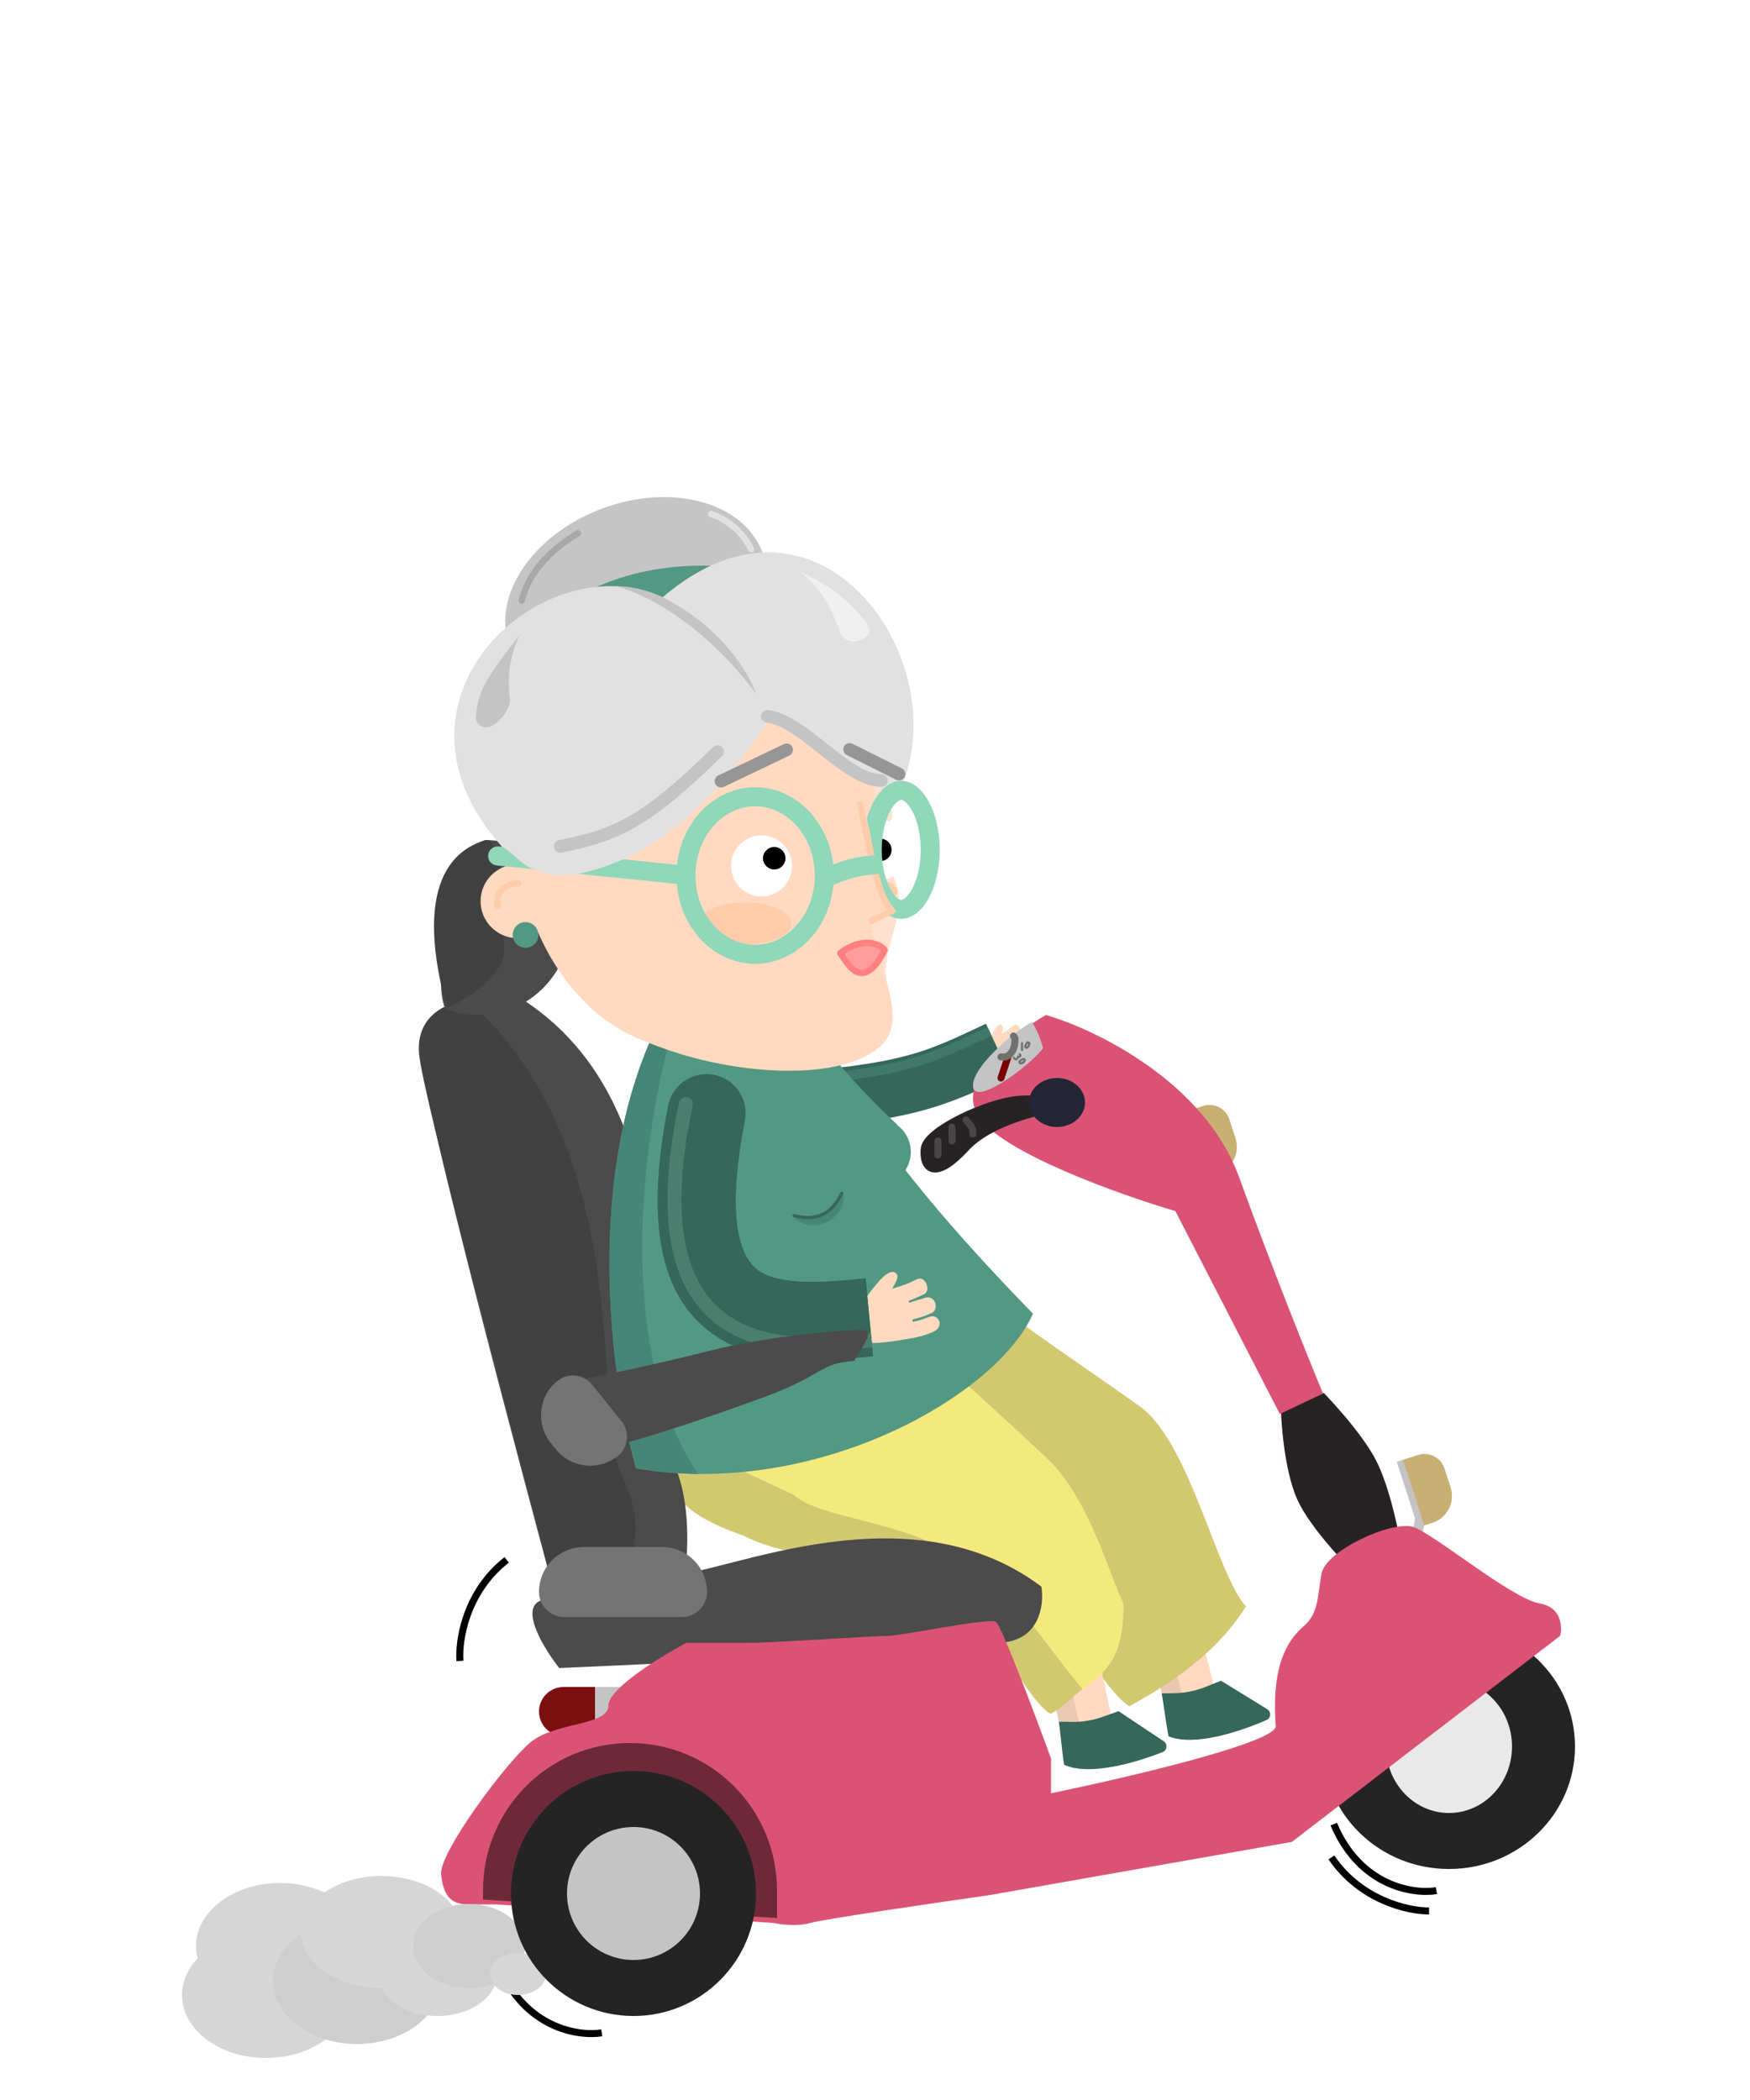 <svg fill="none" height="300" viewBox="0 0 250 300" width="250" xmlns="http://www.w3.org/2000/svg" xmlns:xlink="http://www.w3.org/1999/xlink"><filter id="a" color-interpolation-filters="sRGB" filterUnits="userSpaceOnUse" height="6.835" width="9.587" x="120.423" y="123.911"><feFlood flood-opacity="0" result="BackgroundImageFix"/><feBlend in="SourceGraphic" in2="BackgroundImageFix" mode="normal" result="shape"/><feGaussianBlur result="effect1_foregroundBlur" stdDeviation=".906"/></filter><filter id="b" color-interpolation-filters="sRGB" filterUnits="userSpaceOnUse" height="11.241" width="18.557" x="97.131" y="126.294"><feFlood flood-opacity="0" result="BackgroundImageFix"/><feBlend in="SourceGraphic" in2="BackgroundImageFix" mode="normal" result="shape"/><feGaussianBlur result="effect1_foregroundBlur" stdDeviation="1.314"/></filter><path d="m81 244.5c0-1.933 1.567-3.5 3.5-3.5h4.5v7h-4.5c-1.933 0-3.5-1.567-3.5-3.5z" fill="#c4c4c4"/><path d="m77 244.5c0-1.933 1.567-3.5 3.5-3.5h4.5v7h-4.5c-1.933 0-3.5-1.567-3.5-3.5z" fill="#7c1010"/><path d="m199.535 208.828 3.048-.971c1.574-.501 3.257.363 3.765 1.935l.869 2.686c.683 2.108-.479 4.37-2.591 5.042l-1.16.37-.328 1.421-1.31-.655.328-1.727z" fill="#c4c4c4"/><path d="m200.442 208.562 2.133-.689c1.576-.51 3.268.354 3.778 1.93l.87 2.691c.68 2.102-.472 4.357-2.574 5.037l-1.181.382z" fill="#c8b074"/><path d="m169.724 158.683 2.133-.69c1.576-.51 3.267.354 3.777 1.931l.871 2.69c.68 2.102-.473 4.357-2.575 5.037l-1.181.382z" fill="#c8b074"/><path d="m200 220-8.16 3s-4.688-4.852-6.46-8.667c-2.126-4.577-2.38-12.666-2.38-12.666l6.12-2.667s5.312 5.432 7.48 9.667c2.11 4.123 3.4 11.333 3.4 11.333z" fill="#272324"/><ellipse cx="207" cy="249.5" fill="#242424" rx="18" ry="17.5"/><ellipse cx="207" cy="249.5" fill="#e9e9e9" rx="9" ry="9.5"/><path d="m168.609 234.695 1.658 6.6" stroke="#ffdac1" stroke-linecap="round" stroke-width="6.342"/><path d="m165.989 242.052-.829-3.3 2.7-.678.98 3.9c-.525.025-1.83.077-2.851.078z" fill="#ebc8b1"/><path d="m178 229.5c-3.5 5.5-8.663 9.889-16.687 14.264-4.557-3.035-9.356-15.18-18.812-20.896-6.783-4.099-14.033-8.305-20.614-11.781l19.556-25.544c3.963 3.46 12.725 9.194 21.37 15.354 7.145 5.092 10.978 23.97 15.187 28.603z" fill="#d1c870"/><path d="m154.079 238.395 1.416 6.656" stroke="#ffdac1" stroke-linecap="round" stroke-width="6.342"/><path d="m151.258 245.951-.708-3.328 2.723-.579.837 3.933c-.526.006-1.832.01-2.852-.026z" fill="#ebc8b1"/><path d="m160.493 229.106c.036 8.6-2.751 10.729-10.776 15.102-4.134-2.755-6.973-15.176-15.372-20.311-7.501-4.585-20.744-.62-28.175-4.548 0 0-5.903-2.765-8.843-5.607-2.299-2.223-4.914-6.552-4.914-6.552l39.767-14.675c3.933 3.437 10.692 9.499 17.536 15.961 5.746 5.426 8.885 16.703 10.776 20.63z" fill="#f4e97d"/><path d="m154.655 241.259c-1.996 1.588-2.533 2.448-4.586 3.603-3.866-2.576-7.561-12.266-14.086-17.362-7.914-4.869-21.837-3.94-29.808-8.154 0 0-5.995-1.866-8.52-4.622-1.631-1.78-3.603-4.914-3.603-4.914l7.862-1.638 11.435 5.37c4.027 3.518 15.577 3.55 24.599 9.372 7.191 4.64 12.582 13.802 16.707 18.345z" fill="#d1c870"/><path d="m144.29 234.481c4.461-1.022 4.846-5.639 4.481-7.82-20.137-15.148-47.933-.407-54.37-1.626-6.437-1.218-14.05 2.008-17.373 3.713-2.659 1.363.799 6.93 2.861 9.543 19.608-.844 59.941-2.788 64.402-3.81z" fill="#4b4b4b"/><path d="m60.216 151.225c-.28-6.26 6.62-9.844 10.105-10.853 31.481 14.974 20.425 59.605 24.949 66.827s2.735 18.9 1.502 24.197c-.987 4.238-10.927 3.659-15.774 2.84-6.811-25.062-20.502-76.751-20.782-83.011z" fill="#4b4b4b"/><path d="m59.869 150.574c-.505-5.81 4.441-7.498 6.977-7.616 24.055 21.048 17.979 59.443 21.677 67.121s1.933 10.226 1.271 14.801c-.53 3.66-7.832 1.221-11.465-.655-6.242-24.582-17.954-67.841-18.459-73.651z" fill="#424141"/><path clip-rule="evenodd" d="m145.592 147.531c-.361.287-.734.566-1.03.768l.06.131 1.113-.653c.74-.433 1.302.619.774 1.038-.428.34-.961.647-1.333.834l.077.168c.49-.233.704-.376.957-.545.074-.049.151-.101.24-.158.567-.364 1.328.45.536 1.079-.466.371-.914.588-1.217.734-.108.052-.198.096-.263.134l-.005-.013c-.946.485-2.516 1.236-2.802 1.162-.313-.082-1.054-2.365-1.385-3.497-.001 0-.001 0-.001 0 .553-1.318 1.223-2.69 1.838-2.237.247.183.116.619-.072 1.203l.455-.267-.001-.001c.586-.343.801-.521 1.062-.736.068-.057.14-.117.223-.182.527-.42 1.301.618.774 1.038z" fill="#ffdac1" fill-rule="evenodd"/><path d="m110.054 153.418c-2.246.164-3.934 2.116-3.771 4.362s2.116 3.934 4.362 3.771zm.591 8.133c9.937-.722 15.997-1.549 20.81-2.815 4.86-1.279 8.324-2.98 12.855-5.102l-3.458-7.384c-4.683 2.192-7.458 3.545-11.471 4.6-4.061 1.068-9.509 1.856-19.327 2.568z" fill="#35675b"/><path d="m109.28 154.096c-.374.027-.656.352-.628.727.027.374.352.655.726.628zm.098 1.355c9.886-.718 15.643-1.503 20.093-2.661 4.459-1.16 7.587-2.691 12.182-4.842l-.576-1.231c-4.62 2.163-7.632 3.635-11.948 4.758-4.325 1.126-9.98 1.904-19.849 2.621z" fill="#407967"/><path d="m166.241 248.754-6.447-4.302-2.316.825c-1.384.493-2.846.733-4.315.708l-1.904-.033c.192 1.222.445 4.2.752 6.156 3.548 1.636 10.146-.249 14.086-1.814.66-.262.735-1.145.144-1.54z" fill="#35675b"/><path d="m181.029 244.168-6.599-4.065-2.285.91c-1.365.543-2.817.836-4.286.864l-1.905.037c.237 1.214.598 4.181.977 6.124 3.605 1.506 10.13-.619 14.01-2.327.65-.286.693-1.171.088-1.543z" fill="#35675b"/><path d="m90.873 209.776c-3.568-12.35-7.822-42.565 3.705-64.622 2.788-1.088 11.01-2.795 21.59-.926 3.5 13.091 18.911 30.637 31.398 43.435-5.102 11.627-30.888 26.504-56.693 22.113z" fill="#539882"/><path d="m90.873 209.778c-3.568-12.351-7.822-42.566 3.705-64.623 1.859-.725.374-.414 1.371 2.142-6.033 22.966-6.253 48.484 3.809 63.298-4.352-.176-5.23-.369-8.885-.817z" fill="#468677"/><path clip-rule="evenodd" d="m127.436 184.105.924-.284v-.002c1.191-.366 1.651-.593 2.207-.868.146-.072.3-.148.475-.23 1.118-.527 2.063 1.653.944 2.18-.765.36-1.548.702-2.162.938l.051.259 1.461-.449.806-.247c1.504-.463 2.063 1.653.944 2.179-.908.428-1.992.751-2.735.928l.066.333c.974-.209 1.416-.374 1.939-.57.153-.057.313-.117.496-.181 1.166-.411 2.181 1.364.502 2.154-.988.465-1.881.663-2.483.797-.215.048-.394.087-.526.128l-.004-.035c-1.988.433-5.672.912-6.152.658-.349-.185-.334-2.087-.319-3.974.008-.947.015-1.89-.023-2.611h.002c-.001-.001-.001-.001-.002-.002 1.544-2.121 3.319-4.289 4.225-3.219.364.429-.053 1.154-.636 2.118z" fill="#ffdac1" fill-rule="evenodd"/><circle cx="125.398" cy="164.453" fill="#539882" r="4.739" transform="matrix(.932 -.363 .363 .932 -51.188 56.811)"/><path d="m118.021 149.663c1.112 1.707 6.051 7.277 10.187 11.017l-5.265 3.66-7.382-8.631z" fill="#539882"/><path d="m113.229 173.753c2.544.346 6.21-.549 7.254-3.365.571 3.525-4.178 6.448-7.254 3.365z" fill="#468677"/><path d="m120.25 170.478c-1.65 3.321-3.832 3.904-6.789 3.184" stroke="#35675b" stroke-linecap="round" stroke-width=".453"/><path d="m106.402 160.107c.592-3.021-1.377-5.951-4.399-6.542-3.022-.592-5.951 1.377-6.543 4.399zm-10.942-2.143c-3.158 16.123-1.455 27.006 6.367 32.592 3.653 2.609 7.918 3.448 11.731 3.666 3.807.217 7.794-.162 11.161-.482l-1.057-11.1c-3.513.335-6.651.611-9.467.45-2.811-.161-4.667-.735-5.887-1.607-1.924-1.374-4.972-5.724-1.906-21.376z" fill="#35675b"/><path d="m106.402 160.107c.592-3.021-1.377-5.951-4.399-6.542-3.022-.592-5.951 1.377-6.543 4.399zm-10.942-2.143c-3.158 16.123-1.455 27.006 6.367 32.592 3.653 2.609 7.918 3.448 11.731 3.666 3.807.217 7.794-.162 11.161-.482l-1.057-11.1c-3.513.335-6.651.611-9.467.45-2.811-.161-4.667-.735-5.887-1.607-1.924-1.374-4.972-5.724-1.906-21.376z" fill="#35675b"/><path d="m98.961 157.933c.115-.54-.23-1.071-.77-1.186-.54-.115-1.071.23-1.186.77zm-1.956-.416c-3.996 18.771-.304 28.111 6.432 32.395 3.299 2.098 7.194 2.883 10.929 3.077 3.738.193 7.401-.202 10.265-.529l-.227-1.987c-2.869.327-6.381.703-9.934.518-3.556-.184-7.065-.926-9.96-2.766-5.648-3.593-9.491-11.778-5.549-30.292z" fill="#4a7f6e"/><path d="m176.995 168.126c-4.932-13.55-20.441-21.063-27.579-23.126-4.543 2.606-12.849 9.12-9.734 14.332 3.115 5.211 20.117 11.291 28.228 13.68l14.925 28.988 6.165-2.931c-1.947-4.669-7.073-17.393-12.005-30.943z" fill="#da5374"/><path d="m139.021 154.749c.322-2.499 5.151-6.874 8.37-8.749.321.417 1.094 1.75 1.609 3.75-1.931 2.604-10.483 8.921-9.979 4.999z" fill="#c4c4c4"/><path d="m184.548 263.131-43.243 7.607c-7.753 1.103-23.718 3.441-25.553 3.97-1.834.529-4.259.22-5.242 0l-39.639-2.646h-3.931c-2.621 0-3.604-1.324-3.931-4.3-.328-2.977 9.173-15.878 12.776-18.855s11.138-2.315 11.138-5.292c0-2.382 7.426-6.946 11.139-8.931h9.172c3.276 0 17.691-.992 19.656-.992 1.966 0 14.415-2.646 15.398-1.985.786.529 5.569 13.231 7.862 19.516v4.961c10.702-2.205 32.105-7.21 32.105-9.592-.655-8.6 1.638-12.239 3.931-14.223 2.293-1.985 1.966-4.301 2.621-7.608.655-3.308 10.156-7.608 13.104-6.616 2.949.993 14.087 10.254 18.018 10.916 3.145.529 3.276 3.308 2.949 4.631z" fill="#da5374"/><path d="m90 249c-11.598 0-21 9.426-21 21.053v1.315l42 2.632v-3.947c0-11.627-9.402-21.053-21-21.053z" fill="#000" fill-opacity=".5"/><path d="m85 207c-2.4 0-3.666-6.346-4-9.52 3.555-.68 12.532-2.516 19.998-4.42 9.333-2.38 19.998-3.06 21.998-3.06s.667 1.7-1 4.42c-4.999.34-4.333 2.04-12.665 5.1-8.333 3.06-21.332 7.48-24.331 7.48z" fill="#4b4b4b"/><path d="m81.946 131.261c.815-8.479-7.808-11.04-12.221-11.261-4.866 7.066-8.148 19.21-6.111 24.177 8.487 2.981 17.313-2.318 18.332-12.916z" fill="#4b4b4b"/><path d="m72 135.801c0 3.673-5.453 6.997-8.18 8.199-5.348-19.679 2.517-22.959 5.348-23.943s2.832 11.152 2.832 15.744z" fill="#424141"/><ellipse cx="90.855" cy="85.723" fill="#c5c5c5" rx="19.265" ry="13.878" transform="matrix(.937 -.349 .349 .937 -24.179 37.039)"/><path d="m80.582 86.615c2.064-1.835 10.091-6.422 22.017-5.734l-5.734 8.486c-4.205-.153-13.348-.918-16.284-2.752z" fill="#539882"/><path d="m94.572 85.4c24.311-20.871 44.953 13.761 31.88 30.962-14.862-13.394-27.446-26.223-31.88-30.962z" fill="#e1e1e1"/><path d="m122.095 102.371c2.981 6.651 3.669 11.009 4.816 12.614.917 1.285.535 2.065.229 2.294-.152 1.988-.321 6.284.23 7.568-1.835.184-2.6.23-2.752.23l-.459-7.798z" fill="#fee1ce"/><path d="m126.68 140.213c-1.147-5.504 5.275-12.384-1.147-17.201l-5.504 14.449c.076.841 1.88 2.202 6.651 2.752z" fill="#fee1ce"/><ellipse cx="99.389" cy="117.51" fill="#ffdac1" rx="25.687" ry="32.568"/><ellipse cx="125.764" cy="121.406" fill="#fff" rx="3.44" ry="4.358"/><circle cx="125.765" cy="121.408" fill="#000" r="1.605"/><g filter="url(#a)"><ellipse cx="125.216" cy="127.329" fill="#fca" rx="2.982" ry="1.605"/></g><path d="m132.89 121.407c0 2.536-.577 4.765-1.44 6.312-.889 1.591-1.9 2.192-2.706 2.192-.805 0-1.817-.601-2.705-2.192-.864-1.547-1.44-3.776-1.44-6.312 0-2.535.576-4.764 1.44-6.311.888-1.591 1.9-2.192 2.705-2.192.806 0 1.817.601 2.706 2.192.863 1.547 1.44 3.776 1.44 6.311z" stroke="#91d7b9" stroke-width="2.718"/><path d="m128.009 130.099c-3.702-3.982-2.557-11.361-7.073-22.683l-3.079 26.639c1.556-.504 5.766-2.002 10.152-3.956z" fill="#ffdac1"/><circle cx="73.93" cy="128.746" fill="#ffdac1" r="5.275"/><path d="m125.725 149.521c4.395-3.802-.58-11.829-1.338-17.792-8.881 2.1-30.728 8.146-40.366 11.926 8.715 8.486 33.695 12.794 41.704 5.866z" fill="#ffdac1"/><path d="m122.783 114.526c1.605 7.11 2.523 13.303 4.587 15.596-1.468.734-2.752 1.376-3.211 1.606" stroke="#fca" stroke-width=".906"/><path d="m117.507 125.613c4.128-1.913 5.963-1.913 8.027-2.142" stroke="#91d7b9" stroke-width="2.718"/><path d="m126.369 135.748c-3.22 6.23-5.277 1.859-6.33.414 3.077-2.364 5.754-1.382 6.33-.414z" fill="#ff9d9d" stroke="#ff8080" stroke-linecap="round" stroke-linejoin="round" stroke-width=".906"/><g filter="url(#b)"><ellipse cx="106.41" cy="131.914" fill="#fca" rx="6.651" ry="2.993"/></g><path d="m117.754 125.077c0 6.368-4.567 11.255-9.88 11.255-5.312 0-9.879-4.887-9.879-11.255s4.567-11.255 9.879-11.255c5.313 0 9.88 4.887 9.88 11.255z" stroke="#91d7b9" stroke-width="2.718"/><circle cx="108.79" cy="123.701" fill="#fff" r="4.358"/><circle cx="110.605" cy="122.605" fill="#000" r="1.605"/><path d="m73.93 123.241c2.752 1.606 17.889 6.651 35.779-20.183-.535-4.205-4.404-13.669-15.596-17.889-21.1 4.358-22.706 36.696-20.183 38.072z" fill="#e1e1e1"/><path d="m125.993 112.005c-5.734-.688-8.256-7.11-16.284-8.945-1.146-4.587-3.394-11.424-15.137-17.662 8.028-3.44 31.421 4.59 31.421 26.607z" fill="#e1e1e1"/><path d="m73.7 123.011c-22.706-21.788 3.67-45.871 21.101-37.613-9.908 17.981-18.349 32.491-21.101 37.613z" fill="#e1e1e1"/><circle cx="75.076" cy="133.563" fill="#539882" r="1.835"/><path d="m67.981 102.425c.286-3.492 1.142-5.224 6.318-11.793-1.674 3.347-1.837 6.605-1.441 9.169.207 1.34-1.779 3.916-3.126 4.069-.045.005-.09.011-.136.016-.878.106-1.687-.58-1.615-1.461z" fill="#c4c4c4"/><path d="m109.621 102.328c5.275.688 11.238 9.174 16.284 9.174" stroke="#c4c4c4" stroke-linecap="round" stroke-width="1.812"/><path d="m123.945 89.203c-1.69-2.325-5.01-5.625-9.737-7.516 2.596 1.798 4.323 4.465 5.786 8.608.369 1.044 1.461 1.544 2.531 1.263 1.273-.333 2.193-1.291 1.42-2.356z" fill="#f0f0f0"/><path d="m74.528 85.815c1.376-5.504 6.192-8.486 8.027-9.633" stroke="#a8a8a8" stroke-linecap="round" stroke-width=".906"/><path d="m107.327 78.476c-1.376-2.752-3.67-4.358-5.734-5.046" stroke="#e1e1e1" stroke-linecap="round" stroke-width=".906"/><path d="m103.007 111.594 9.369-4.477" stroke="#969696" stroke-linecap="round" stroke-width="1.812"/><path d="m121.381 107.061 7.046 3.523" stroke="#969696" stroke-linecap="round" stroke-width="1.812"/><path d="m71.228 120.93c-.747-.076-1.414.467-1.49 1.214-.077.746.467 1.414 1.213 1.49zm26.834 2.753-26.834-2.753-.277 2.704 26.834 2.752z" fill="#91d7b9"/><path d="m90.584 122.055c-14.449 6.88-16.284-.23-19.036-1.147 7.156-1.835 15.672 0 19.036 1.147z" fill="#e1e1e1"/><path d="m102.511 107.375c-10.091 9.862-14.219 11.926-22.476 13.531" stroke="#c4c4c4" stroke-linecap="round" stroke-width="1.812"/><path d="m108.014 99.118c-.917-2.752-4.862-9.541-13.302-13.761-.917-.459-3.44-1.605-6.651-1.605 6.422 1.835 13.991 7.339 19.953 15.366z" fill="#c4c4c4"/><path d="m74.071 126.182c-2.936.183-3.211 2.217-2.982 3.211" stroke="#fca" stroke-linecap="round" stroke-width=".906"/><path d="m137.935 164.059c3.668-4.004 11.572-5.672 15.065-6.005-1.092-.445-4.126-1.268-7.532-1.001-4.258.333-13.1 4.337-13.428 7.006-.327 2.669 1.31 5.005 5.895 0z" fill="#272324" stroke="#272324"/><ellipse cx="151" cy="157.5" fill="#242535" rx="4" ry="3.5"/><path d="m134 163v1.168.832" stroke="#d5d5d5" stroke-linecap="round" stroke-linejoin="round" stroke-opacity=".2"/><path d="m136 161v2" stroke="#d5d5d5" stroke-linecap="round" stroke-linejoin="round" stroke-opacity=".2"/><path d="m138 160c.386.485.86.956.963 1.458.037.181.037.361.037.542" stroke="#d5d5d5" stroke-linecap="round" stroke-linejoin="round" stroke-opacity=".2"/><path d="m77 227.429c0-3.551 2.878-6.429 6.429-6.429h11.143c3.55 0 6.429 2.878 6.429 6.429 0 1.972-1.599 3.571-3.571 3.571h-16.857c-1.972 0-3.571-1.599-3.571-3.571z" fill="#747474"/><path d="m88.271 207.989c-2.719 2.187-6.696 1.756-8.883-.962l-.704-.875c-2.187-2.719-1.756-6.696.962-8.883 1.51-1.215 3.72-.976 4.935.535l4.224 5.25c1.215 1.511.976 3.72-.535 4.935z" fill="#747474"/><path d="m142.526 153.842c-.088.262.054.546.316.633s.545-.054.632-.316zm1-3-1 3 .948.317 1-3z" fill="#7a0000"/><g stroke-linecap="round"><path d="m143 150.994c.195 0 .397.017.591-.005.188-.021.356-.125.513-.239.498-.361.798-1.043.866-1.721.023-.23.04-.471.024-.704-.005-.064-.048-.068-.073-.116-.031-.058-.086-.186-.142-.209" stroke="#707070" stroke-linejoin="round"/><path d="m145.659 150.606c.052.067.157.169.089.257-.073.094-.194.114-.303.085-.058-.015-.014.015-.002.045.022.053-.057.146-.086.182-.039.05-.087.107-.137.146-.068.053-.167.005-.225-.043-.027-.022-.175-.124-.148-.18" stroke="#707070" stroke-linejoin="round" stroke-width=".3"/><path d="m146.198 151.266c-.094.049-.185.104-.277.157-.084.049-.184.106-.252.179-.08.086-.033.279.089.301.246.044.467-.134.596-.325.038-.056.07-.099.041-.163-.026-.056-.053-.084-.109-.102" stroke="#707070" stroke-linejoin="round" stroke-width=".3"/><path d="m146.756 148.914c-.059.089-.111.181-.166.272-.05.084-.11.182-.134.278-.029.115.105.261.223.221.237-.081.344-.342.365-.573.006-.067.013-.119-.043-.161-.05-.037-.087-.049-.145-.038" stroke="#707070" stroke-linejoin="round" stroke-width=".3"/><path d="m146 149.002v.044.14.119.232.088.061.197.117" stroke="#707070" stroke-linejoin="round" stroke-width=".3"/></g><path d="m205.203 270.094c-3.33.534-10.926-.621-14.67-9.508" stroke="#000"/><path d="m204.15 272.994c-2.903.023-9.759-1.475-13.951-7.65" stroke="#000"/><path d="m85.962 290.405c-3.33.534-10.927-.621-14.671-9.508" stroke="#000"/><path d="m65.709 237.279c-.222-2.895.802-9.837 6.674-14.443" stroke="#000"/><ellipse cx="38" cy="285" fill="#d7d6d6" rx="12" ry="9"/><ellipse cx="40" cy="278" fill="#d7d6d6" rx="12" ry="9"/><ellipse cx="51" cy="283" fill="#cecece" rx="12" ry="9"/><ellipse cx="54.5" cy="276" fill="#d7d6d6" rx="11.5" ry="8"/><ellipse cx="62.5" cy="282" fill="#d7d6d6" rx="8.5" ry="6"/><ellipse cx="67" cy="278" fill="#cecece" rx="8" ry="6"/><ellipse cx="74" cy="282" fill="#d7d6d6" rx="4" ry="3"/><circle cx="90.5" cy="270.5" fill="#242424" r="17.5"/><circle cx="90.5" cy="270.5" fill="#c4c4c4" r="9.5"/></svg>